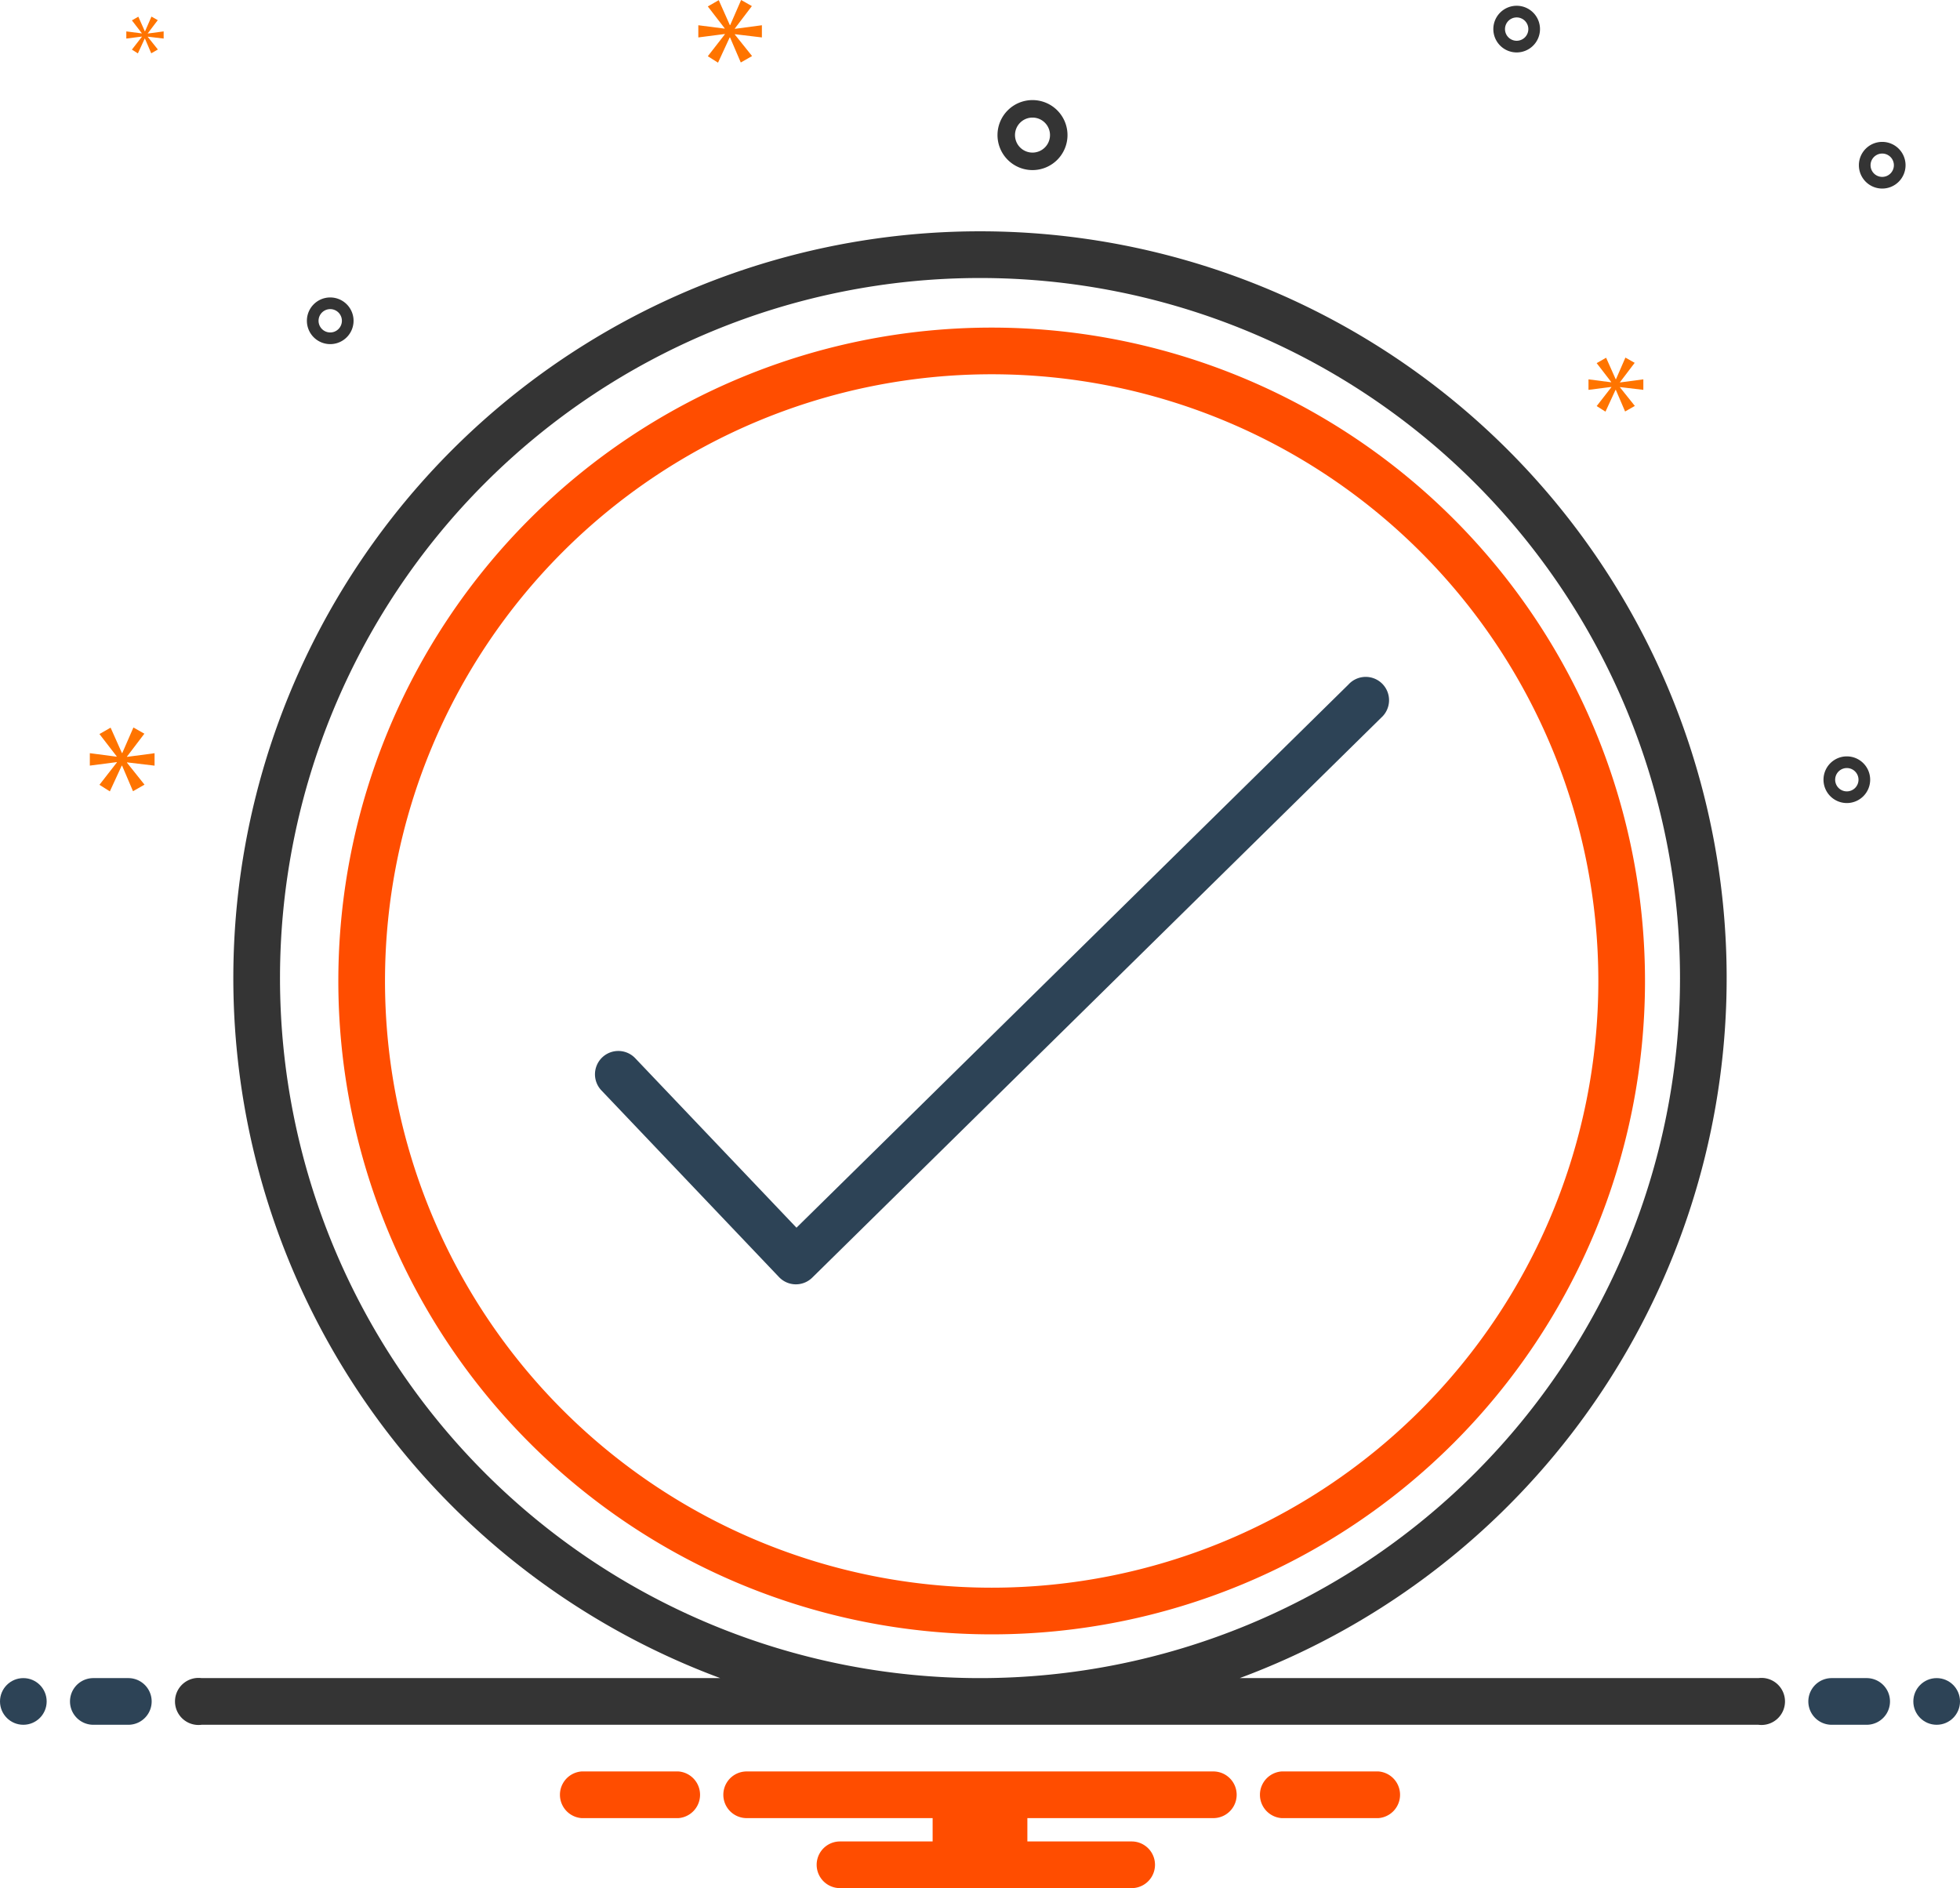 <svg xmlns="http://www.w3.org/2000/svg" width="168" height="161.828" viewBox="0 0 168 161.828">
  <g id="success" transform="translate(0 -3.086)">
    <path id="Path_47" data-name="Path 47" d="M85,31.164a56,56,0,1,0,56,56,56,56,0,0,0-56-56Zm0,108a52,52,0,1,1,52-52,52,52,0,0,1-52,52Z" fill="#ff4d00"/>
    <path id="Path_48" data-name="Path 48" d="M115.6,61.738,68.27,108.31,54.449,93.785a2,2,0,1,0-2.9,2.757l15.223,16a2,2,0,0,0,1.416.622h.034a2,2,0,0,0,1.4-.575l48.776-48a2,2,0,1,0-2.8-2.851Z" fill="#2d4356"/>
    <path id="Path_49" data-name="Path 49" d="M150.721,146.914h-44.46a64,64,0,1,0-44.523,0H17.278a2.017,2.017,0,1,0,0,4H150.721a2.017,2.017,0,1,0,0-4ZM24,86.914a60,60,0,1,1,60,60,60,60,0,0,1-60-60Zm64.5-69.25a3,3,0,1,0-3-3,3,3,0,0,0,3,3Zm0-4.5a1.5,1.5,0,1,1-1.5,1.5,1.5,1.5,0,0,1,1.5-1.5Zm69.8,54.75a2,2,0,1,0,2,2A2,2,0,0,0,158.3,67.914Zm0,3a1,1,0,1,1,1-1,1,1,0,0,1-1,1ZM130,3.58a2,2,0,1,0,2,2,2,2,0,0,0-2-2Zm0,3a1,1,0,1,1,1-1,1,1,0,0,1-1,1Zm31.333,8.667a2,2,0,1,0,2,2A2,2,0,0,0,161.333,15.247Zm0,3a1,1,0,1,1,1-1,1,1,0,0,1-1,1ZM30.305,30.58a2,2,0,1,0-2,2,2,2,0,0,0,2-2Zm-3,0a1,1,0,1,1,1,1,1,1,0,0,1-1-1Z" fill="#343434"/>
    <path id="Path_50" data-name="Path 50" d="M10.888,67.925l1.487-1.956-.939-.532-.955,2.19H10.45l-.97-2.174L8.525,66,10,67.91v.031l-2.3-.3v1.064l2.316-.3v.031L8.525,70.35l.891.564,1.018-2.207h.031L11.4,70.9l.986-.563-1.5-1.878v-.032l2.362.282V67.643l-2.362.313v-.031ZM12.162,6.238l-.856,1.1.513.325.586-1.271h.018l.541,1.262.568-.325-.865-1.081V6.229l1.36.162V5.778l-1.36.181V5.941l.856-1.127-.541-.306-.549,1.261h-.019l-.558-1.252-.55.315.847,1.1V5.95l-1.325-.172v.613l1.334-.171v.018Zm53.143.056V5.25l-2.317.307V5.526l1.458-1.918-.921-.522-.936,2.149h-.031L61.607,3.1l-.937.538,1.443,1.872v.031L59.856,5.25V6.294L62.128,6v.031L60.67,7.905l.875.553,1-2.164h.03l.921,2.148.967-.552L62.988,6.048V6.017Zm73.553,29.545,1.258-1.655-.795-.45-.807,1.853h-.027l-.82-1.84-.809.463,1.245,1.616v.026l-1.946-.252v.9l1.959-.251v.027l-1.258,1.614.755.477.861-1.867h.026l.794,1.854.835-.477-1.271-1.588v-.027l2,.238v-.9l-2,.265Z" fill="#ff7400"/>
    <circle id="Ellipse_19" data-name="Ellipse 19" cx="2" cy="2" r="2" transform="translate(0 146.914)" fill="#2d4356"/>
    <path id="Path_51" data-name="Path 51" d="M11,146.914H8a2,2,0,0,0,0,4h3a2,2,0,0,0,0-4Zm149,0h-3a2,2,0,0,0,0,4h3a2,2,0,0,0,0-4Z" fill="#2d4356"/>
    <circle id="Ellipse_20" data-name="Ellipse 20" cx="2" cy="2" r="2" transform="translate(164 146.914)" fill="#2d4356"/>
    <path id="Path_52" data-name="Path 52" d="M118.154,154.914h-8.308a2.006,2.006,0,0,0,0,4h8.308a2.006,2.006,0,0,0,0-4Zm-60,0H49.846a2.006,2.006,0,0,0,0,4h8.308a2.006,2.006,0,0,0,0-4Zm45.846,0H64a2,2,0,0,0,0,4H79.94v2H72a2,2,0,0,0,0,4H97a2,2,0,0,0,0-4H88.06v-2H104a2,2,0,0,0,0-4Z" fill="#ff4d00"/>
  </g>
</svg>
